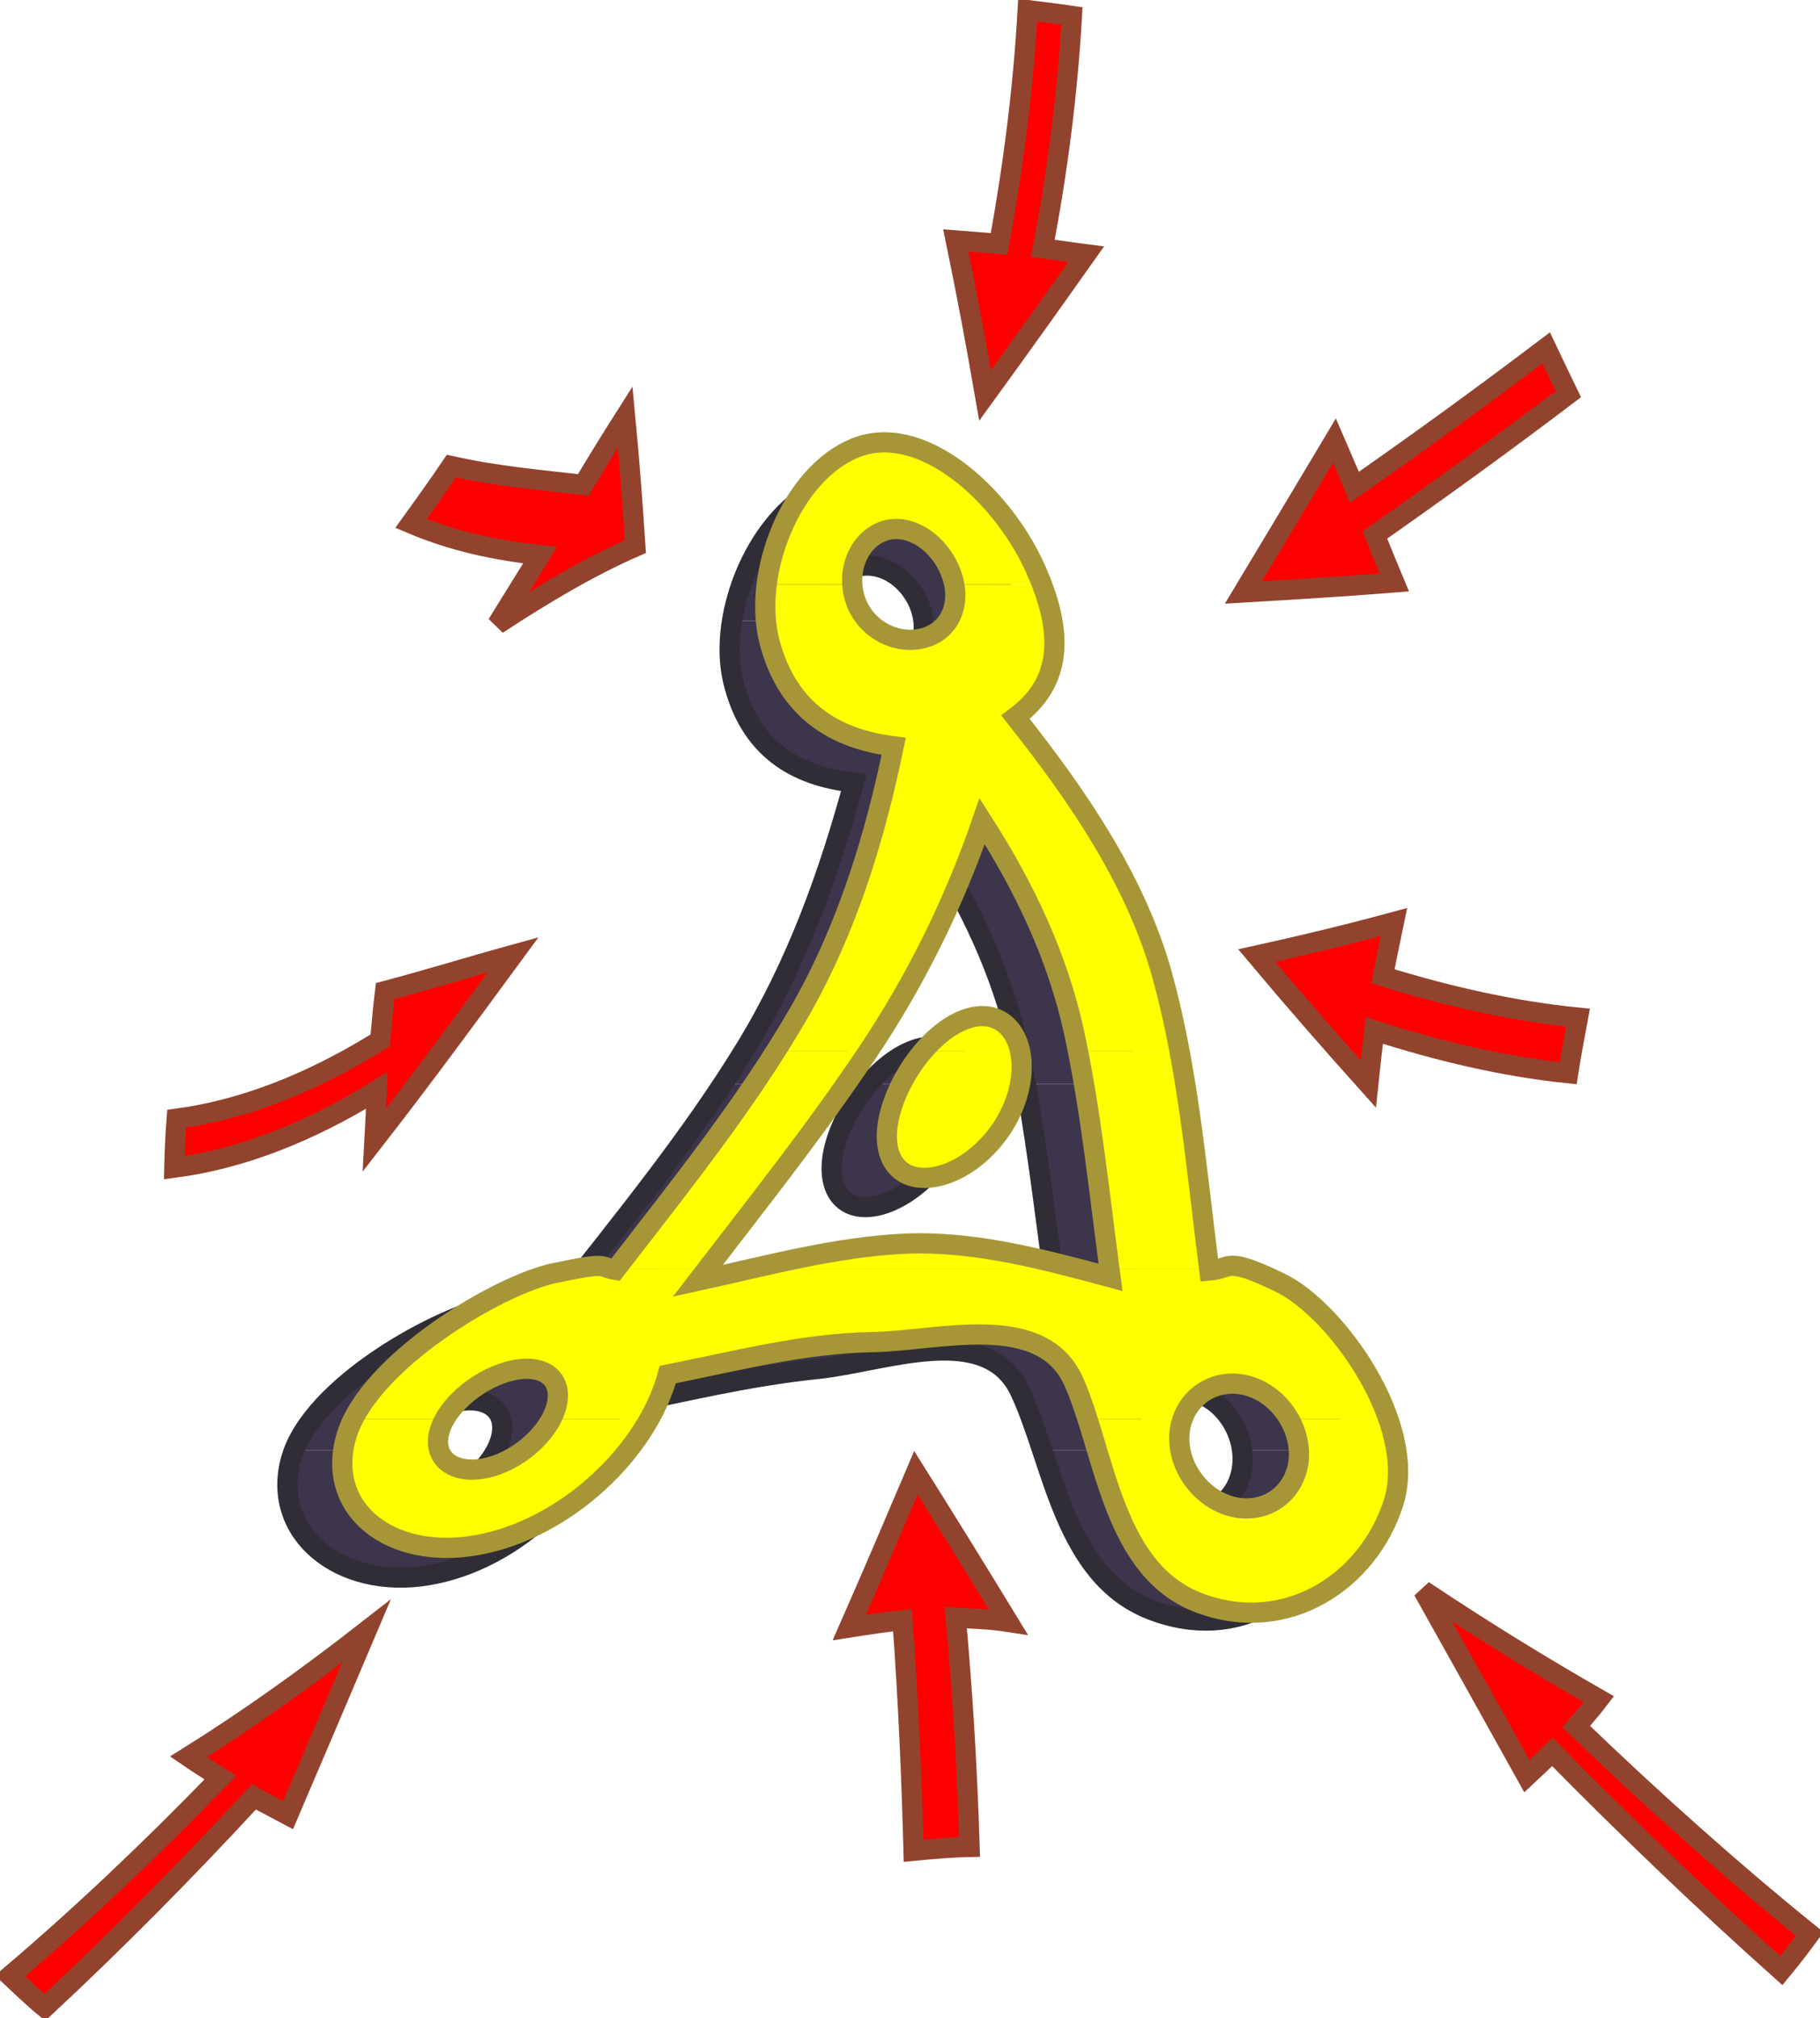<?xml version="1.0" encoding="UTF-8" standalone="no"?>
<!-- Generator: Adobe Illustrator 10, SVG Export Plug-In . SVG Version: 3.0.0 Build 76)  -->
<svg
   xmlns:dc="http://purl.org/dc/elements/1.1/"
   xmlns:cc="http://creativecommons.org/ns#"
   xmlns:rdf="http://www.w3.org/1999/02/22-rdf-syntax-ns#"
   xmlns:svg="http://www.w3.org/2000/svg"
   xmlns="http://www.w3.org/2000/svg"
   xmlns:sodipodi="http://sodipodi.sourceforge.net/DTD/sodipodi-0.dtd"
   xmlns:inkscape="http://www.inkscape.org/namespaces/inkscape"
   width="719.782"
   height="797.687"
   viewBox="0 0 728.322 875.955"
   style="overflow:visible"
   xml:space="preserve"
   id="svg3011"
   sodipodi:version="0.32"
   inkscape:version="0.46"
   sodipodi:docname="Here.svg"
   inkscape:output_extension="org.inkscape.output.svg.inkscape"
   version="1.0"><defs
   id="defs3135"><inkscape:perspective
   sodipodi:type="inkscape:persp3d"
   inkscape:vp_x="0 : 437.97751 : 1"
   inkscape:vp_y="0 : 1000 : 0"
   inkscape:vp_z="728.32202 : 437.97751 : 1"
   inkscape:persp3d-origin="364.16101 : 291.98501 : 1"
   id="perspective3139" />
		
		
	</defs><sodipodi:namedview
   inkscape:window-height="670"
   inkscape:window-width="640"
   inkscape:pageshadow="2"
   inkscape:pageopacity="0.0"
   guidetolerance="10.0"
   gridtolerance="10.0"
   objecttolerance="10.0"
   borderopacity="1.0"
   bordercolor="#666666"
   pagecolor="#ffffff"
   id="base"
   showgrid="false"
   inkscape:zoom="0.52742434"
   inkscape:cx="364.16101"
   inkscape:cy="437.97751"
   inkscape:window-x="0"
   inkscape:window-y="64"
   inkscape:current-layer="svg3011" />
	<style
   type="text/css"
   id="style3013">
	
		@font-face{font-family:'Times-Roman';src:url(E2EE1A30.cef)}
	
	</style>
	
<g
   transform="matrix(1.098,0,0,1.098,-38.782,-0.541)"
   style="overflow:visible"
   id="g3032">
			<g
   id="g3034">
				<g
   id="g3036">
					<g
   id="g3038">
						<path
   id="path3040"
   d="M 296.596,245.976 C 300.196,223.656 314.092,200.4 333.316,192.552 C 336.988,191.04 340.876,190.248 344.692,190.104 L 348.58,190.104 C 371.116,191.544 394.517,213 404.885,236.544 C 406.324,239.856 407.549,242.952 408.485,245.976 L 372.269,245.976 C 372.053,243.96 371.549,241.872 370.756,239.856 C 366.149,228.192 354.34,221.424 344.26,225.096 C 336.124,228.048 330.94,236.76 331.156,245.976 L 296.596,245.976 L 296.596,245.976 z"
   style="fill:#3d354c" />
						<path
   id="path3042"
   d="M 292.853,429.144 C 296.021,424.464 298.973,419.712 301.925,414.96 C 322.373,381.552 335.117,345.408 344.765,309.912 C 321.581,307.392 303.437,296.448 297.029,269.736 C 295.301,262.464 295.229,254.327 296.597,245.976 L 331.157,245.976 C 331.157,248.208 331.517,250.44 332.237,252.672 C 335.837,264.047 347.861,270.168 358.949,266.856 C 368.093,264.12 373.349,255.48 372.269,245.976 L 408.485,245.976 C 415.901,269.592 408.844,285.072 393.941,296.52 C 417.269,326.904 437.069,358.584 446.069,393.36 C 449.092,405.025 451.397,416.976 453.413,429.144 L 412.733,429.144 C 412.012,425.183 411.293,421.224 410.501,417.336 C 404.741,389.255 393.149,363.48 377.957,338.496 C 365.573,368.88 349.589,399.624 329.213,429.143 L 292.853,429.143 L 292.853,429.144 z"
   style="fill:#3d354c" />
						<path
   id="path3044"
   d="M 350.524,429.144 C 357.004,421.584 364.852,415.968 372.339,414.601 C 382.132,412.8 388.684,419.064 389.548,429.144 L 350.524,429.144 z"
   style="fill:#3d354c" />
						<path
   id="path3046"
   d="M 238.276,502.368 C 257.211,478.391 276.22,454.345 292.852,429.143 L 329.212,429.143 C 328.852,429.647 328.564,430.08 328.204,430.583 C 311.141,454.99 292.708,478.823 274.42,502.367 L 238.276,502.367 L 238.276,502.368 z"
   style="fill:#3d354c" />
						<path
   id="path3048"
   d="M 354.7,502.368 C 361.036,502.008 367.372,502.08 373.637,502.368 L 354.7,502.368 z"
   style="fill:#3d354c" />
						<path
   id="path3050"
   d="M 423.316,502.368 C 419.932,477.024 416.98,452.472 412.732,429.143 L 453.412,429.143 C 457.228,452.76 459.603,477.383 462.772,502.368 L 423.316,502.368 L 423.316,502.368 z"
   style="fill:#3d354c" />
						<path
   id="path3052"
   d="M 350.524,429.144 C 345.052,435.48 340.516,443.255 337.996,451.033 C 332.452,468.097 338.716,479.545 352.324,477.529 C 365.932,475.513 382.06,460.609 387.748,443.04 C 389.404,438.001 389.98,433.249 389.549,429.144 L 350.524,429.144 z"
   style="fill:#3d354c" />
						<path
   id="path3054"
   d="M 123.364,573.864 C 134.38,546.072 182.26,520.296 203.644,516.408 C 225.963,512.376 221.068,514.32 227.98,515.471 C 231.436,511.079 234.82,506.76 238.276,502.367 L 274.42,502.367 C 269.884,508.199 265.347,513.959 260.884,519.791 C 288.748,513.599 315.964,506.76 343.324,503.375 C 347.14,502.943 350.884,502.583 354.7,502.367 L 373.637,502.367 C 390.557,503.159 407.477,505.967 424.325,509.639 C 423.966,507.19 423.677,504.815 423.317,502.367 L 462.773,502.367 C 462.917,503.591 463.061,504.815 463.205,506.039 C 472.205,505.031 468.966,500.279 491.069,509.64 C 507.989,516.839 530.596,545.999 536.214,573.864 L 498.34,573.864 C 497.045,564.216 490.637,555.072 481.349,551.399 C 468.893,546.503 455.645,553.128 452.477,565.656 C 451.829,568.32 451.613,571.128 451.901,573.864 L 419.213,573.864 C 416.477,565.584 413.74,557.592 410.5,550.608 C 397.324,522.528 357.004,539.016 330.508,541.752 C 303.58,544.488 276.652,550.968 249.436,556.656 C 248.068,562.416 245.764,568.248 242.74,573.864 L 203.356,573.864 C 204.076,572.352 204.652,570.912 205.084,569.399 C 208.036,558.671 200.477,552.264 187.804,554.64 C 176.716,556.728 165.052,564.791 160.443,573.864 L 123.364,573.864 z"
   style="fill:#3d354c" />
						<path
   id="path3056"
   d="M 123.364,573.864 C 122.86,575.088 122.499,576.24 122.14,577.464 C 114.076,606.552 141.436,629.16 176.356,623.328 C 204.58,618.647 230.14,597.624 242.74,573.864 L 203.356,573.864 C 198.676,583.008 188.092,591.288 177.22,593.232 C 164.62,595.463 155.98,588.408 158.86,577.824 C 159.22,576.528 159.724,575.16 160.443,573.864 L 123.364,573.864 L 123.364,573.864 z"
   style="fill:#3d354c" />
						<path
   id="path3058"
   d="M 419.213,573.864 C 427.565,598.992 436.276,626.784 462.196,636.936 C 496.684,650.471 526.996,630.744 535.924,598.271 C 538.012,590.711 537.868,582.36 536.213,573.864 L 498.34,573.864 C 498.7,577.103 498.557,580.416 497.764,583.584 C 494.525,596.184 482.141,602.376 469.756,597.408 C 460.036,593.52 452.981,583.872 451.901,573.864 L 419.213,573.864 z"
   style="fill:#3d354c" />
					</g>
					<g
   id="g3060">
						<path
   id="path3062"
   d="M 463.204,506.04 C 472.204,505.032 468.965,500.28 491.068,509.641 C 513.172,519 544.852,565.8 535.923,598.272 C 526.995,630.745 496.684,650.472 462.195,636.937 C 427.707,623.4 423.674,578.688 410.499,550.609 C 397.323,522.529 357.003,539.017 330.507,541.753 C 303.579,544.489 276.651,550.969 249.435,556.657 C 242.163,586.68 211.275,617.497 176.355,623.329 C 141.435,629.161 114.075,606.553 122.139,577.465 C 130.202,548.377 181.323,520.442 203.643,516.409 C 225.962,512.377 221.067,514.321 227.979,515.472 C 253.755,482.64 280.467,450.025 301.923,414.96 C 322.371,381.552 335.115,345.408 344.763,309.912 C 321.579,307.392 303.435,296.448 297.027,269.736 C 290.619,243.024 306.963,203.352 333.315,192.551 C 359.667,181.751 392.139,207.528 404.883,236.543 C 417.627,265.559 410.715,283.631 393.939,296.519 C 417.267,326.903 437.067,358.583 446.067,393.359 C 455.213,428.712 458.236,466.872 463.204,506.04 z"
   style="fill:none;stroke:#312d37;stroke-width:7.991" />
						<path
   id="path3064"
   d="M 377.956,338.496 C 365.356,369.384 349.084,400.632 328.204,430.584 C 306.964,461.039 283.564,490.488 260.884,519.792 C 288.748,513.6 315.964,506.761 343.324,503.376 C 370.252,500.064 397.324,503.735 424.324,509.641 C 419.932,477.384 416.404,446.28 410.5,417.336 C 404.74,389.255 393.148,363.48 377.956,338.496 z"
   style="fill:none;stroke:#312d37;stroke-width:7.991" />
						<path
   id="path3066"
   d="M 344.26,225.096 C 334.18,228.768 328.636,241.296 332.236,252.672 C 335.836,264.047 347.86,270.168 358.948,266.856 C 370.036,263.544 375.364,251.52 370.756,239.856 C 366.148,228.192 354.34,221.424 344.26,225.096 z"
   style="fill:none;stroke:#312d37;stroke-width:7.991" />
						<path
   id="path3068"
   d="M 187.804,554.641 C 175.132,557.017 161.74,567.241 158.86,577.825 C 155.98,588.409 164.62,595.465 177.22,593.233 C 189.82,591.001 202.132,580.129 205.084,569.4 C 208.036,558.672 200.477,552.265 187.804,554.641 z"
   style="fill:none;stroke:#312d37;stroke-width:7.991" />
						<path
   id="path3070"
   d="M 481.349,551.399 C 468.893,546.503 455.645,553.128 452.477,565.656 C 449.309,578.183 457.373,592.44 469.756,597.408 C 482.141,602.376 494.525,596.183 497.764,583.584 C 501.004,570.983 493.805,556.296 481.349,551.399 z"
   style="fill:none;stroke:#312d37;stroke-width:7.991" />
						<path
   id="path3072"
   d="M 372.34,414.601 C 386.092,412.08 393.437,425.472 387.748,443.039 C 382.06,460.608 365.933,475.513 352.324,477.528 C 338.716,479.544 332.452,468.096 337.996,451.032 C 343.54,433.967 358.588,417.12 372.34,414.601 z"
   style="fill:none;stroke:#312d37;stroke-width:7.991" />
					</g>
				</g>
				<g
   id="g3074">
					<g
   id="g3076">
						<path
   id="path3078"
   d="M 310.276,231.576 C 313.156,208.824 326.548,184.992 345.556,177.504 C 371.26,167.352 403.084,195.504 416.476,225.096 C 417.484,227.328 418.419,229.488 419.212,231.576 L 384.507,231.576 C 384.148,229.848 383.644,228.12 382.923,226.392 C 378.027,214.44 366.363,207.096 356.571,210.48 C 348.579,213.216 343.539,222.072 344.115,231.576 L 310.276,231.576 z"
   style="fill:#ffff00" />
						<path
   id="path3080"
   d="M 313.876,416.039 C 317.044,411.143 320.068,406.177 322.948,401.136 C 342.316,367.512 353.188,331.08 360.532,295.584 C 337.42,292.704 318.7,281.544 311.5,254.616 C 309.628,247.56 309.269,239.64 310.276,231.576 L 344.116,231.576 C 344.26,233.664 344.692,235.752 345.412,237.84 C 349.372,249.361 361.684,255.696 372.484,252.744 C 381.7,250.224 386.38,241.512 384.507,231.576 L 419.212,231.576 C 429.003,257.28 423.388,273.048 408.699,284.064 C 434.187,316.176 456.579,349.44 466.731,386.087 C 469.467,395.88 471.699,405.888 473.571,416.039 L 433.395,416.039 C 432.891,413.592 432.387,411.143 431.883,408.768 C 425.475,379.103 412.443,351.528 395.523,325.175 C 385.01,355.631 370.323,386.447 350.595,416.038 L 313.876,416.038 L 313.876,416.039 z"
   style="fill:#ffff00" />
						<path
   id="path3082"
   d="M 372.196,416.039 C 378.603,408.552 386.308,403.224 393.652,402.36 C 402.364,401.35 408.556,407.11 410.5,416.039 L 372.196,416.039 z"
   style="fill:#ffff00" />
						<path
   id="path3084"
   d="M 233.812,502.368 C 246.412,499.992 244.9,501.36 249.291,502.368 L 233.812,502.368 z"
   style="fill:#ffff00" />
						<path
   id="path3086"
   d="M 250.588,502.368 C 272.62,473.929 295.084,445.704 313.876,416.039 L 350.596,416.039 C 350.308,416.399 350.092,416.832 349.804,417.192 C 330.292,446.279 308.188,474.288 286.516,502.368 L 250.588,502.368 z"
   style="fill:#ffff00" />
						<path
   id="path3088"
   d="M 303.076,502.368 C 323.884,497.616 344.476,493.151 365.14,492.216 C 388.036,491.208 411.148,496.32 434.404,502.368 L 303.076,502.368 z"
   style="fill:#ffff00" />
						<path
   id="path3090"
   d="M 445.853,502.368 C 441.965,472.488 438.869,443.472 433.397,416.039 L 473.573,416.039 C 478.829,443.976 481.565,472.992 485.309,502.368 L 445.853,502.368 z"
   style="fill:#ffff00" />
						<path
   id="path3092"
   d="M 488.549,502.368 C 492.508,501.36 493.733,499.775 501.149,502.368 L 488.549,502.368 z"
   style="fill:#ffff00" />
						<path
   id="path3094"
   d="M 372.196,416.039 C 366.724,422.448 362.26,430.368 359.74,438.36 C 354.34,455.639 360.676,467.159 374.284,466.151 C 387.892,465.143 403.876,451.824 409.348,433.824 C 411.364,427.272 411.579,421.151 410.499,416.039 L 372.196,416.039 z"
   style="fill:#ffff00" />
						<path
   id="path3096"
   d="M 146.692,561.624 C 160.228,534.696 205.66,508.2 226.251,503.88 C 229.204,503.233 231.725,502.729 233.813,502.368 L 249.292,502.368 C 249.652,502.44 250.012,502.513 250.443,502.584 C 250.516,502.513 250.588,502.44 250.588,502.368 L 286.516,502.368 C 285.364,503.88 284.211,505.391 283.059,506.904 C 289.756,505.464 296.452,503.88 303.076,502.368 L 434.404,502.368 C 438.364,503.376 442.324,504.456 446.284,505.536 C 446.14,504.456 445.996,503.376 445.852,502.368 L 485.308,502.368 C 485.308,502.513 485.38,502.728 485.38,502.872 C 486.675,502.8 487.684,502.584 488.548,502.368 L 501.148,502.368 C 504.099,503.376 507.988,505.032 513.46,507.696 C 528.508,514.967 548.092,538.008 556.229,561.624 L 516.989,561.624 C 513.966,556.368 509.357,551.904 503.596,549.456 C 491.573,544.345 478.828,549.96 474.797,561.624 L 437.213,561.624 C 435.557,556.513 433.901,551.687 431.956,547.225 C 419.428,518.281 378.461,530.736 351.82,531.168 C 325.036,531.6 298.252,538.584 271.18,543.983 C 269.595,549.887 267.076,555.864 263.836,561.624 L 225.1,561.624 C 225.892,560.112 226.539,558.528 226.972,557.017 C 230.14,546.216 222.867,539.664 210.196,542.256 C 199.324,544.488 187.948,552.696 182.908,561.624 L 146.692,561.624 L 146.692,561.624 z"
   style="fill:#ffff00" />
						<path
   id="path3098"
   d="M 497.908,637.944 C 492.652,637.584 487.324,636.432 481.924,634.488 C 452.621,623.832 446.141,589.488 437.213,561.624 L 474.797,561.624 C 474.58,562.128 474.437,562.632 474.292,563.137 C 470.836,575.809 478.828,590.208 491.284,595.177 C 503.74,600.144 516.412,594.096 519.94,581.857 C 521.884,575.233 520.587,567.817 516.988,561.625 L 556.228,561.625 C 560.116,573.073 561.412,584.593 558.244,594.601 C 550.828,618.001 530.596,636.146 506.116,637.946 L 497.908,637.946 L 497.908,637.944 z"
   style="fill:#ffff00" />
						<path
   id="path3100"
   d="M 146.692,561.624 C 145.612,563.856 144.748,566.017 144.1,568.177 C 135.46,597.192 161.452,617.784 196.3,611.304 C 224.307,606.12 250.443,585.313 263.836,561.624 L 225.1,561.624 C 220.204,570.696 209.476,578.976 198.676,581.063 C 186.076,583.512 177.796,576.744 180.963,566.16 C 181.396,564.647 182.115,563.137 182.908,561.624 L 146.692,561.624 z"
   style="fill:#ffff00" />
					</g>
					<g
   id="g3102">
						<path
   id="path3104"
   d="M 485.381,502.872 C 494.452,502.151 491.141,496.895 513.46,507.696 C 535.78,518.496 567.965,563.856 558.244,594.599 C 548.524,625.344 516.556,647.087 481.924,634.488 C 447.292,621.887 444.485,576.168 431.956,547.224 C 419.428,518.28 378.461,530.735 351.82,531.167 C 325.036,531.599 298.252,538.583 271.18,543.982 C 263.044,574.294 231.148,604.823 196.3,611.302 C 161.452,617.782 135.46,597.19 144.1,568.175 C 152.74,539.158 204.004,508.558 226.251,503.878 C 248.5,499.198 243.676,501.431 250.443,502.582 C 276.148,469.318 302.572,436.414 322.948,401.134 C 342.316,367.51 353.188,331.078 360.532,295.582 C 337.42,292.702 318.7,281.542 311.5,254.614 C 304.3,227.686 319.853,187.654 345.556,177.502 C 371.26,167.35 403.084,195.502 416.476,225.094 C 429.868,254.686 424.612,272.182 408.7,284.062 C 434.188,316.174 456.58,349.438 466.732,386.085 C 476.956,423.024 480.269,462.624 485.381,502.872 z"
   style="fill:none;stroke:#a69638;stroke-width:7.991" />
						<path
   id="path3106"
   d="M 395.524,325.176 C 384.868,356.064 369.964,387.24 349.804,417.193 C 329.212,447.865 305.812,477.312 283.059,506.905 C 310.707,500.857 337.852,493.441 365.14,492.217 C 391.923,491.065 419.068,498.193 446.284,505.537 C 441.82,471.913 438.508,439.297 431.885,408.769 C 425.477,379.104 412.444,351.528 395.524,325.176 z"
   style="fill:none;stroke:#a69638;stroke-width:7.991" />
						<path
   id="path3108"
   d="M 356.572,210.48 C 346.78,213.864 341.452,226.32 345.412,237.84 C 349.372,249.361 361.684,255.696 372.484,252.744 C 383.284,249.792 387.82,238.344 382.923,226.392 C 378.028,214.44 366.364,207.096 356.572,210.48 z"
   style="fill:none;stroke:#a69638;stroke-width:7.991" />
						<path
   id="path3110"
   d="M 210.196,542.256 C 197.524,544.849 184.132,555.576 180.963,566.16 C 177.796,576.744 186.076,583.513 198.676,581.063 C 211.276,578.616 223.804,567.816 226.972,557.016 C 230.141,546.216 222.867,539.664 210.196,542.256 z"
   style="fill:none;stroke:#a69638;stroke-width:7.991" />
						<path
   id="path3112"
   d="M 503.596,549.456 C 491.069,544.128 477.748,550.464 474.292,563.137 C 470.836,575.809 478.828,590.208 491.284,595.177 C 503.74,600.144 516.412,594.096 519.94,581.857 C 523.469,569.616 516.125,554.784 503.596,549.456 z"
   style="fill:none;stroke:#a69638;stroke-width:7.991" />
						<path
   id="path3114"
   d="M 393.652,402.36 C 407.332,400.776 414.82,415.824 409.348,433.824 C 403.875,451.824 387.892,465.143 374.284,466.151 C 360.676,467.159 354.34,455.639 359.74,438.36 C 365.141,421.08 379.973,403.944 393.652,402.36 z"
   style="fill:none;stroke:#a69638;stroke-width:7.991" />
					</g>
				</g>
			</g>
			<g
   id="g3116">
				<path
   id="path3118"
   d="M 504.1,378.312 C 521.741,374.424 539.813,370.104 558.389,365.064 C 556.876,372.336 555.365,379.464 554.069,386.52 C 579.701,394.44 605.405,400.272 631.18,402.864 C 629.813,410.207 628.445,417.552 627.292,424.824 C 601.66,422.159 576.028,416.11 550.612,407.904 C 549.82,414.96 548.956,422.014 548.236,429.072 C 533.26,412.368 518.428,395.375 504.1,378.312 z"
   style="fill:#ff0000;stroke:#92432d;stroke-width:7.991" />
				<path
   id="path3120"
   d="M 209.98,378.024 C 193.204,382.632 176.284,387.888 159.364,392.351 C 158.572,398.832 157.996,405.456 157.42,411.864 C 129.628,429.143 102.772,439.368 76.923,442.824 C 76.42,449.231 76.132,455.784 75.988,462.192 C 101.764,458.807 128.548,448.656 156.052,431.664 C 155.836,438.143 155.548,444.768 155.188,451.177 C 173.403,427.776 191.621,403.008 209.98,378.024 z"
   style="fill:#ff0000;stroke:#92432d;stroke-width:7.991" />
				<path
   id="path3122"
   d="M 258.364,216.6 C 257.211,199.104 255.916,181.896 254.332,165.336 C 248.788,174.048 243.244,183.048 237.772,192.192 C 221.068,190.32 203.644,188.808 185.572,184.776 C 180.172,192.768 174.844,200.184 169.588,207.456 C 186.94,214.8 204.076,218.184 220.635,219.984 C 214.948,229.343 209.26,238.343 203.716,247.343 C 222.364,235.104 240.652,224.304 258.364,216.6 z"
   style="fill:#ff0000;stroke:#92432d;stroke-width:7.991" />
				<path
   id="path3124"
   d="M 151.948,645.433 C 141.508,669.984 131.284,694.176 120.988,718.152 C 116.452,715.705 111.844,713.4 107.452,710.953 C 79.804,740.905 52.156,768.697 24.796,794.184 C 19.972,790.225 15.58,785.976 11.044,781.729 C 38.692,758.256 66.484,731.976 94.204,703.321 C 89.956,700.513 85.708,697.921 81.604,695.113 C 105.22,680.351 128.692,663.576 151.948,645.433 z"
   style="fill:#ff0000;stroke:#92432d;stroke-width:7.991" />
				<path
   id="path3126"
   d="M 569.98,629.375 C 583.516,653.567 597.268,678.12 610.948,702.743 C 614.26,699.647 617.644,696.479 621.028,693.168 C 651.052,723.695 681.58,752.856 711.603,779.641 C 715.492,774.96 719.164,770.137 722.835,765.168 C 691.875,740.112 660.915,712.464 630.459,683.16 C 633.483,679.559 636.507,676.248 639.459,672.359 C 615.916,658.896 592.732,644.567 569.98,629.375 z"
   style="fill:#ff0000;stroke:#92432d;stroke-width:7.991" />
				<path
   id="path3128"
   d="M 498.844,234.744 C 510.797,214.872 522.821,194.856 534.844,174.696 C 537.508,180.888 540.172,187.008 542.765,193.128 C 568.18,175.416 593.453,157.056 618.58,138.048 C 621.46,144.168 624.412,150.216 627.364,156.336 C 601.804,175.704 576.244,194.208 550.828,211.992 C 553.349,218.256 555.94,224.592 558.532,230.784 C 538.517,232.368 518.5,233.592 498.844,234.744 z"
   style="fill:#ff0000;stroke:#92432d;stroke-width:7.991" />
				<path
   id="path3130"
   d="M 396.676,156.84 C 410.284,138.12 423.532,119.544 436.637,101.04 C 430.949,100.32 425.189,99.384 419.5,98.664 C 425.404,67.776 429.292,37.248 431.021,6.792 C 425.189,5.928 419.357,5.208 413.525,4.488 C 411.797,35.16 407.909,65.832 402.221,96.936 C 396.461,96.432 390.7,96 385.084,95.568 C 389.332,116.088 393.148,136.464 396.676,156.84 z"
   style="fill:#ff0000;stroke:#92432d;stroke-width:7.991" />
				<path
   id="path3132"
   d="M 369.316,582.792 C 381.268,601.8 393.436,621.456 405.82,641.761 C 398.908,640.68 391.996,640.464 385.084,640.104 C 387.82,670.201 389.621,700.513 390.557,730.752 C 383.213,730.896 375.725,731.544 368.381,732.265 C 367.588,701.88 366.22,671.424 363.988,641.113 C 357.004,641.761 349.948,642.913 342.964,643.993 C 352.18,623.04 360.964,602.448 369.316,582.792 z"
   style="fill:#ff0000;stroke:#92432d;stroke-width:7.991" />
			</g>
		</g></svg>